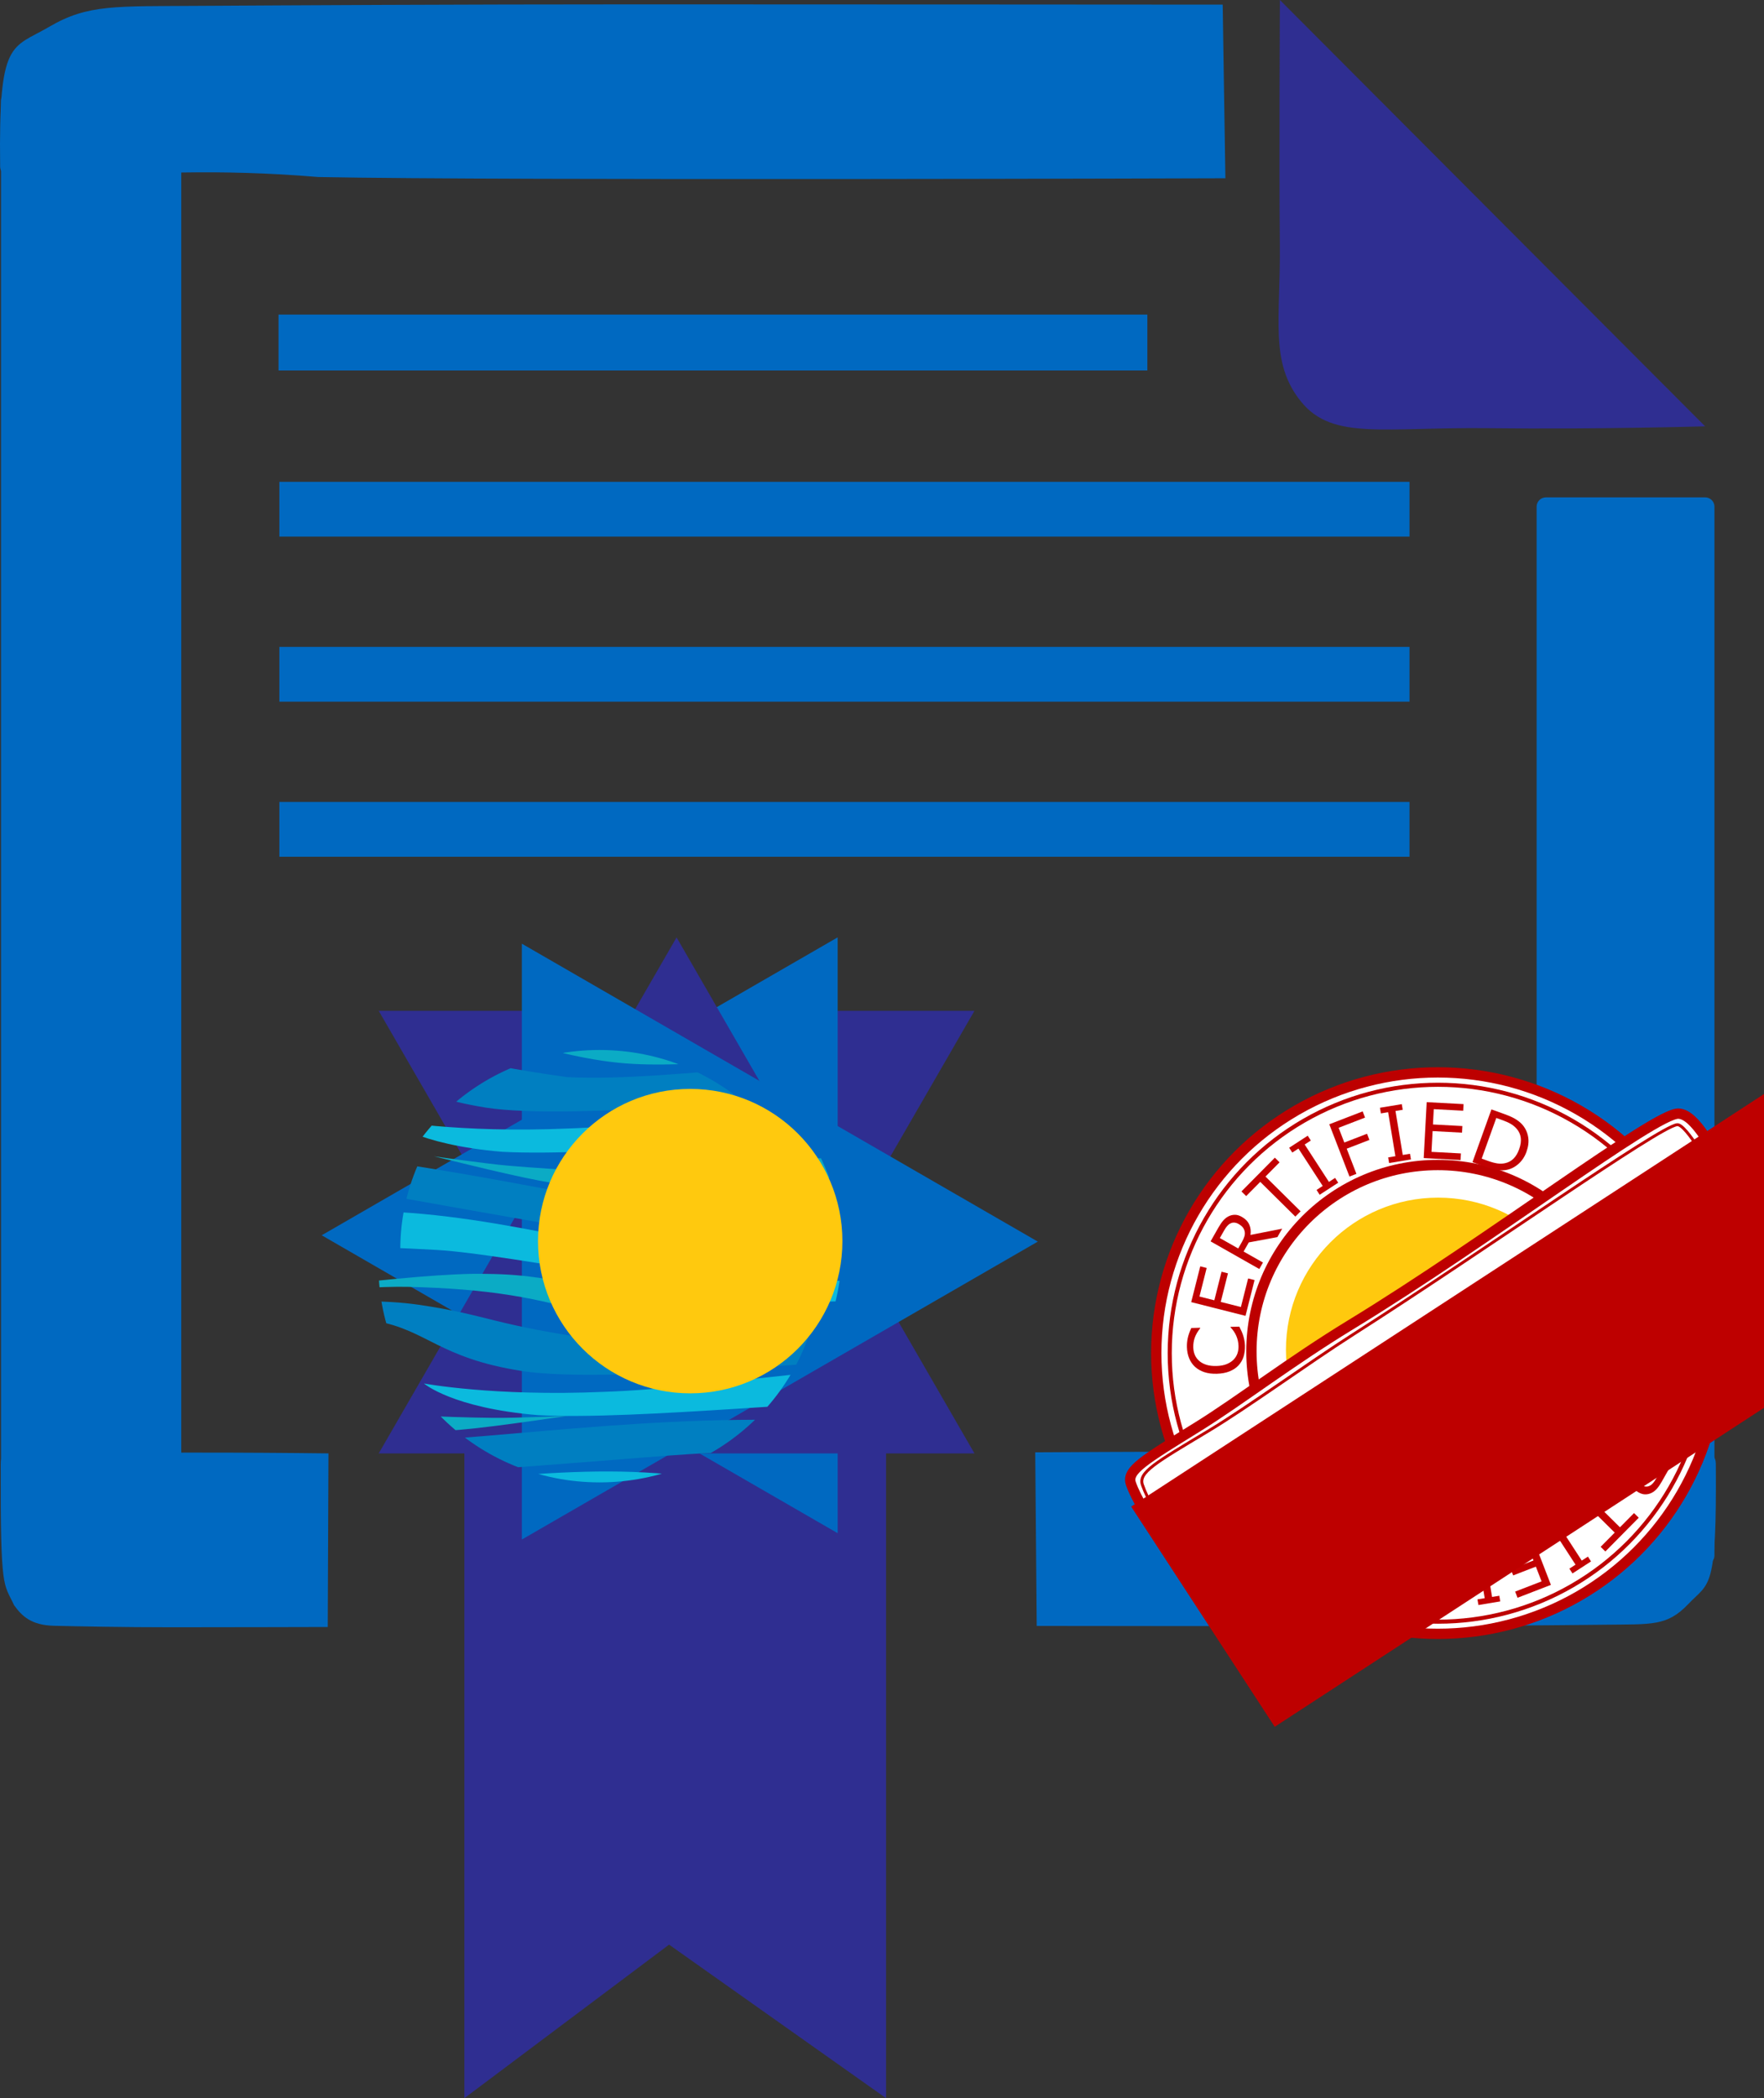 <?xml version="1.0" encoding="UTF-8" standalone="no"?>
<!-- Created with Inkscape (http://www.inkscape.org/) -->

<svg
   xmlns:dc="http://purl.org/dc/elements/1.1/"
   xmlns:cc="http://creativecommons.org/ns#"
   xmlns:rdf="http://www.w3.org/1999/02/22-rdf-syntax-ns#"
   xmlns:svg="http://www.w3.org/2000/svg"
   xmlns="http://www.w3.org/2000/svg"
   xmlns:sodipodi="http://sodipodi.sourceforge.net/DTD/sodipodi-0.dtd"
   xmlns:inkscape="http://www.inkscape.org/namespaces/inkscape"
   width="108.587mm"
   height="129.142mm"
   viewBox="0 0 108.587 129.142"
   version="1.1"
   id="svg8365"
   inkscape:version="0.92.3 (2405546, 2018-03-11)"
   sodipodi:docname="Certificate_V2.svg">
  <rect x="0" y="0" width="108.587" height="129.142" fill="#333333" stroke="none"/>
  <defs
     id="defs8359">
    <clipPath
       clipPathUnits="userSpaceOnUse"
       id="clipPath10535-1-5">
      <ellipse
         style="opacity:1;fill:none;fill-opacity:1;fill-rule:nonzero;stroke:#bd0000;stroke-width:0.055;stroke-linecap:butt;stroke-linejoin:round;stroke-miterlimit:4;stroke-dasharray:none;stroke-dashoffset:0;stroke-opacity:1;paint-order:fill markers stroke"
         id="circle10537-1-5"
         cx="-959.007"
         cy="-284.78"
         rx="1.383"
         ry="4"
         transform="matrix(-0.989,-0.15,-0.374,-0.928,0,0)" />
    </clipPath>
    <clipPath
       clipPathUnits="userSpaceOnUse"
       id="clipPath10531-3-9">
      <ellipse
         style="opacity:1;fill:none;fill-opacity:1;fill-rule:nonzero;stroke:#bd0000;stroke-width:0.059;stroke-linecap:butt;stroke-linejoin:round;stroke-miterlimit:4;stroke-dasharray:none;stroke-dashoffset:0;stroke-opacity:1;paint-order:fill markers stroke"
         id="circle10533-6-9"
         cx="1126.407"
         cy="-10.177"
         rx="1.615"
         ry="3.912"
         transform="matrix(0.934,0.356,-0.345,-0.938,0,0)" />
    </clipPath>
    <clipPath
       clipPathUnits="userSpaceOnUse"
       id="clipPath10527-6-3">
      <ellipse
         style="opacity:1;fill:none;fill-opacity:1;fill-rule:nonzero;stroke:#bd0000;stroke-width:0.055;stroke-linecap:butt;stroke-linejoin:round;stroke-miterlimit:4;stroke-dasharray:none;stroke-dashoffset:0;stroke-opacity:1;paint-order:fill markers stroke"
         id="circle10529-0-2"
         cx="-959.231"
         cy="-289.652"
         rx="1.383"
         ry="4"
         transform="matrix(-0.989,-0.15,-0.374,-0.928,0,0)" />
    </clipPath>
    <clipPath
       clipPathUnits="userSpaceOnUse"
       id="clipPath10523-7-9">
      <ellipse
         style="opacity:1;fill:none;fill-opacity:1;fill-rule:nonzero;stroke:#bd0000;stroke-width:0.055;stroke-linecap:butt;stroke-linejoin:round;stroke-miterlimit:4;stroke-dasharray:none;stroke-dashoffset:0;stroke-opacity:1;paint-order:fill markers stroke"
         id="circle10525-9-3"
         cx="-957.193"
         cy="-291.604"
         rx="1.383"
         ry="4"
         transform="matrix(-0.989,-0.15,-0.374,-0.928,0,0)" />
    </clipPath>
  </defs>
  <sodipodi:namedview
     id="base"
     pagecolor="#ffffff"
     bordercolor="#666666"
     borderopacity="1.0"
     inkscape:pageopacity="0.0"
     inkscape:pageshadow="2"
     inkscape:zoom="1.4"
     inkscape:cx="187.47877"
     inkscape:cy="245.30534"
     inkscape:document-units="mm"
     inkscape:current-layer="layer1"
     showgrid="false"
     inkscape:window-width="1920"
     inkscape:window-height="1001"
     inkscape:window-x="-9"
     inkscape:window-y="-9"
     inkscape:window-maximized="1" />
  <g
     inkscape:label="Layer 1"
     inkscape:groupmode="layer"
     id="layer1"
     transform="translate(-52.795,-80.482)">
    <path
       style="opacity:1;fill:#2f2e91;fill-opacity:1;fill-rule:nonzero;stroke:none;stroke-width:0.821;stroke-linecap:square;stroke-linejoin:round;stroke-miterlimit:4;stroke-dasharray:none;stroke-dashoffset:0;stroke-opacity:1;paint-order:fill markers stroke"
       mask="none"
       clip-path="none"
       d="m 81.381,158.145 h 25.958 v 51.48 l -13.357,-9.451 -12.601,9.451 z"
       id="rect12285-7-8"
       inkscape:connector-curvature="0"
       sodipodi:nodetypes="cccccc"
       inkscape:export-filename="C:\Users\Taylor\Desktop\Certificate_V2_Certified2.png"
       inkscape:export-xdpi="400"
       inkscape:export-ydpi="400" />
    <rect
       style="opacity:1;fill:#0069c1;fill-opacity:1;fill-rule:nonzero;stroke:#0069c1;stroke-width:1.31;stroke-linecap:round;stroke-linejoin:round;stroke-miterlimit:4;stroke-dasharray:none;stroke-dashoffset:0;stroke-opacity:1;paint-order:normal"
       id="rect12130-3-0-1"
       width="9.786"
       height="84.144"
       x="53.513"
       y="86.682"
       inkscape:export-filename="C:\Users\Taylor\Desktop\Certificate_V2_Certified2.png"
       inkscape:export-xdpi="400"
       inkscape:export-ydpi="400" />
    <rect
       style="opacity:1;fill:#0069c1;fill-opacity:1;fill-rule:nonzero;stroke:#0069c1;stroke-width:1.148;stroke-linecap:round;stroke-linejoin:round;stroke-miterlimit:4;stroke-dasharray:none;stroke-dashoffset:0;stroke-opacity:1;paint-order:normal"
       id="rect12130-59-7"
       width="9.799"
       height="64.546"
       x="147.959"
       y="111.67"
       inkscape:export-filename="C:\Users\Taylor\Desktop\Certificate_V2_Certified2.png"
       inkscape:export-xdpi="400"
       inkscape:export-ydpi="400" />
    <path
       style="fill:#0069c1;fill-opacity:1;stroke:none;stroke-width:0.309px;stroke-linecap:butt;stroke-linejoin:miter;stroke-opacity:1"
       d="m 156.725,179.208 c 1.315,-1.386 1.748,-0.747 1.692,-8.609 -0.013,-1.902 -3.961,0.404 -10.877,-0.652 -6.456,-0.227 -31.019,-0.075 -31.019,-0.075 l 0.092,10.686 c 0,0 13.614,0.017 19.931,0.017 6.316,0 12.143,-0.061 15.055,-0.092 2.856,-0.039 3.81,0.11 5.126,-1.275 z"
       id="path12170-4-5"
       inkscape:connector-curvature="0"
       sodipodi:nodetypes="zscccscz"
       inkscape:export-filename="C:\Users\Taylor\Desktop\Certificate_V2_Certified2.png"
       inkscape:export-xdpi="400"
       inkscape:export-ydpi="400" />
    <path
       style="fill:#0069c1;fill-opacity:1;stroke:none;stroke-width:0.214px;stroke-linecap:butt;stroke-linejoin:miter;stroke-opacity:1"
       d="m 53.657,179.274 c -0.633,-1.386 -0.842,-0.747 -0.815,-8.609 0.007,-1.902 1.907,0.404 5.237,-0.652 3.109,-0.227 14.936,-0.075 14.936,-0.075 l -0.045,10.686 c 0,0 -6.555,0.017 -9.597,0.017 -3.041,0 -5.86,-0.058 -7.249,-0.092 -1.389,-0.034 -1.973,-0.579 -2.468,-1.275 -0.495,-0.696 -5.5e-5,0 -5.5e-5,0 z"
       id="path12170-3-1-0"
       inkscape:connector-curvature="0"
       sodipodi:nodetypes="cscccsszc"
       inkscape:export-filename="C:\Users\Taylor\Desktop\Certificate_V2_Certified2.png"
       inkscape:export-xdpi="400"
       inkscape:export-ydpi="400" />
    <path
       style="fill:#0069c1;fill-opacity:1;stroke:none;stroke-width:0.415px;stroke-linecap:butt;stroke-linejoin:miter;stroke-opacity:1"
       d="m 55.85,82.117 c -2.368,1.386 -3.147,0.747 -3.046,8.609 0.024,1.902 7.131,-0.404 19.581,0.652 11.622,0.227 55.842,0.075 55.842,0.075 L 128.061,80.767 c 0,0 -24.509,-0.017 -35.88,-0.017 -11.371,0 -21.86,0.061 -27.104,0.092 -5.142,0.039 -6.859,-0.11 -9.227,1.275 z"
       id="path12170-7-77-2"
       inkscape:connector-curvature="0"
       sodipodi:nodetypes="zscccscz"
       inkscape:export-filename="C:\Users\Taylor\Desktop\Certificate_V2_Certified2.png"
       inkscape:export-xdpi="400"
       inkscape:export-ydpi="400" />
    <path
       style="opacity:1;fill:#2f2e91;fill-opacity:1;fill-rule:nonzero;stroke:none;stroke-width:0.59;stroke-linecap:square;stroke-linejoin:round;stroke-miterlimit:4;stroke-dasharray:none;stroke-dashoffset:0;stroke-opacity:1;paint-order:fill markers stroke"
       inkscape:transform-center-y="5.2933741"
       d="M 94.443,174.457 76.107,142.697 h 36.674 z"
       id="path12224-82-1"
       inkscape:connector-curvature="0"
       inkscape:transform-center-x="-4.4911336e-006"
       inkscape:export-filename="C:\Users\Taylor\Desktop\Certificate_V2_Certified2.png"
       inkscape:export-xdpi="400"
       inkscape:export-ydpi="400" />
    <path
       style="opacity:1;fill:#0069c1;fill-opacity:1;fill-rule:nonzero;stroke:none;stroke-width:0.59;stroke-linecap:square;stroke-linejoin:round;stroke-miterlimit:4;stroke-dasharray:none;stroke-dashoffset:0;stroke-opacity:1;paint-order:fill markers stroke"
       inkscape:transform-center-x="5.2933846"
       d="M 72.598,156.513 104.359,138.176 V 174.85 Z"
       id="path12224-9-0-7"
       inkscape:connector-curvature="0"
       inkscape:export-filename="C:\Users\Taylor\Desktop\Certificate_V2_Certified2.png"
       inkscape:export-xdpi="400"
       inkscape:export-ydpi="400"
       inkscape:transform-center-y="1.1775079e-005" />
    <path
       style="opacity:1;fill:#2f2e91;fill-opacity:1;fill-rule:nonzero;stroke:none;stroke-width:0.59;stroke-linecap:square;stroke-linejoin:round;stroke-miterlimit:4;stroke-dasharray:none;stroke-dashoffset:0;stroke-opacity:1;paint-order:fill markers stroke"
       inkscape:transform-center-x="-8.3634281e-006"
       inkscape:transform-center-y="-5.2933771"
       d="m 94.443,138.179 18.337,31.76 H 76.107 Z"
       id="path12224-9-6-1-3"
       inkscape:connector-curvature="0"
       inkscape:export-filename="C:\Users\Taylor\Desktop\Certificate_V2_Certified2.png"
       inkscape:export-xdpi="400"
       inkscape:export-ydpi="400" />
    <path
       style="opacity:1;fill:#0069c1;fill-opacity:1;fill-rule:nonzero;stroke:none;stroke-width:0.59;stroke-linecap:square;stroke-linejoin:round;stroke-miterlimit:4;stroke-dasharray:none;stroke-dashoffset:0;stroke-opacity:1;paint-order:fill markers stroke"
       inkscape:transform-center-x="-5.2934016"
       inkscape:transform-center-y="1.3884988e-005"
       d="m 116.679,156.903 -31.76,18.337 v -36.674 z"
       id="path12224-9-6-7-8-0"
       inkscape:connector-curvature="0"
       inkscape:export-filename="C:\Users\Taylor\Desktop\Certificate_V2_Certified2.png"
       inkscape:export-xdpi="400"
       inkscape:export-ydpi="400" />
    <rect
       style="opacity:1;fill:#0069c1;fill-opacity:1;fill-rule:nonzero;stroke:none;stroke-width:0.805;stroke-linecap:square;stroke-linejoin:round;stroke-miterlimit:4;stroke-dasharray:none;stroke-dashoffset:0;stroke-opacity:1;paint-order:fill markers stroke"
       id="rect12305-4-6"
       width="53.484"
       height="3.442"
       x="69.94"
       y="99.844"
       inkscape:export-filename="C:\Users\Taylor\Desktop\Certificate_V2_Certified2.png"
       inkscape:export-xdpi="400"
       inkscape:export-ydpi="400" />
    <rect
       style="opacity:1;fill:#0069c1;fill-opacity:1;fill-rule:nonzero;stroke:none;stroke-width:0.909;stroke-linecap:square;stroke-linejoin:round;stroke-miterlimit:4;stroke-dasharray:none;stroke-dashoffset:0;stroke-opacity:1;paint-order:fill markers stroke"
       id="rect12305-5-0-3"
       width="69.57"
       height="3.371"
       x="69.992"
       y="110.139"
       inkscape:export-filename="C:\Users\Taylor\Desktop\Certificate_V2_Certified2.png"
       inkscape:export-xdpi="400"
       inkscape:export-ydpi="400" />
    <rect
       style="opacity:1;fill:#0069c1;fill-opacity:1;fill-rule:nonzero;stroke:none;stroke-width:0.909;stroke-linecap:square;stroke-linejoin:round;stroke-miterlimit:4;stroke-dasharray:none;stroke-dashoffset:0;stroke-opacity:1;paint-order:fill markers stroke"
       id="rect12305-5-6-6-7"
       width="69.57"
       height="3.371"
       x="69.992"
       y="120.299"
       inkscape:export-filename="C:\Users\Taylor\Desktop\Certificate_V2_Certified2.png"
       inkscape:export-xdpi="400"
       inkscape:export-ydpi="400" />
    <rect
       style="opacity:1;fill:#0069c1;fill-opacity:1;fill-rule:nonzero;stroke:none;stroke-width:0.909;stroke-linecap:square;stroke-linejoin:round;stroke-miterlimit:4;stroke-dasharray:none;stroke-dashoffset:0;stroke-opacity:1;paint-order:fill markers stroke"
       id="rect12305-5-6-5-0-8"
       width="69.57"
       height="3.371"
       x="69.992"
       y="129.843"
       inkscape:export-filename="C:\Users\Taylor\Desktop\Certificate_V2_Certified2.png"
       inkscape:export-xdpi="400"
       inkscape:export-ydpi="400" />
    <path
       style="opacity:1;fill:#2f2e91;fill-opacity:1;fill-rule:nonzero;stroke:none;stroke-width:0.539;stroke-linecap:square;stroke-linejoin:round;stroke-miterlimit:4;stroke-dasharray:none;stroke-dashoffset:0;stroke-opacity:1;paint-order:fill markers stroke"
       mask="none"
       clip-path="none"
       inkscape:transform-center-x="-3.0187197"
       inkscape:transform-center-y="-3.0337929"
       d="m 131.582,80.482 26.176,26.241 c 0,0 -6.692,0.193 -13.279,0.114 -6.503,-0.08 -9.643,0.767 -11.589,-1.628 -1.963,-2.415 -1.259,-5.094 -1.312,-9.722 -0.053,-4.628 0.004,-15.005 0.004,-15.005 z"
       id="path12287-3-3-9"
       inkscape:connector-curvature="0"
       sodipodi:nodetypes="ccsssc"
       inkscape:export-filename="C:\Users\Taylor\Desktop\Certificate_V2_Certified2.png"
       inkscape:export-xdpi="400"
       inkscape:export-ydpi="400" />
    <ellipse
       style="opacity:1;fill:#ffffff;fill-opacity:1;fill-rule:nonzero;stroke:#bd0000;stroke-width:0.635;stroke-linecap:butt;stroke-linejoin:round;stroke-miterlimit:4;stroke-dasharray:none;stroke-dashoffset:0;stroke-opacity:1;paint-order:fill markers stroke"
       id="path8825-6-4-1"
       cx="141.302"
       cy="163.766"
       rx="17.331"
       ry="17.279"
       inkscape:export-filename="C:\Users\Taylor\Desktop\Certificate_V2_Certified2.png"
       inkscape:export-xdpi="400"
       inkscape:export-ydpi="400" />
    <ellipse
       style="opacity:1;fill:none;fill-opacity:1;fill-rule:nonzero;stroke:#bd0000;stroke-width:0.251;stroke-linecap:butt;stroke-linejoin:round;stroke-miterlimit:4;stroke-dasharray:none;stroke-dashoffset:0;stroke-opacity:1;paint-order:fill markers stroke"
       id="path8825-7-8"
       cx="141.314"
       cy="163.773"
       rx="16.514"
       ry="16.523"
       inkscape:export-filename="C:\Users\Taylor\Desktop\Certificate_V2_Certified2.png"
       inkscape:export-xdpi="400"
       inkscape:export-ydpi="400" />
    <ellipse
       style="opacity:1;fill:none;fill-opacity:1;fill-rule:nonzero;stroke:#bd0000;stroke-width:0.635;stroke-linecap:butt;stroke-linejoin:round;stroke-miterlimit:4;stroke-dasharray:none;stroke-dashoffset:0;stroke-opacity:1;paint-order:fill markers stroke"
       id="path8825-6-27"
       cx="141.302"
       cy="163.662"
       rx="11.473"
       ry="11.473"
       inkscape:export-filename="C:\Users\Taylor\Desktop\Certificate_V2_Certified2.png"
       inkscape:export-xdpi="400"
       inkscape:export-ydpi="400" />
    <g
       aria-label="CERTIFIED"
       style="font-style:normal;font-weight:normal;font-size:6.018px;line-height:1.25;font-family:sans-serif;letter-spacing:0px;word-spacing:0px;fill:#c30102;fill-opacity:1;stroke:none;stroke-width:0.15"
       id="text10200-9-5"
       transform="matrix(-0.788,0,0,-0.788,127.41,1154.474)"
       inkscape:export-filename="C:\Users\Taylor\Desktop\Certificate_V2_Certified2.png"
       inkscape:export-xdpi="400"
       inkscape:export-ydpi="400">
      <path
         d="m -33.494,1254.946 q 0.075,0.16 0.141,0.29 0.065,0.128 0.139,0.337 0.061,0.178 0.105,0.388 0.047,0.207 0.054,0.46 0.014,0.476 -0.107,0.87 -0.124,0.392 -0.401,0.688 -0.271,0.29 -0.695,0.461 -0.427,0.171 -0.997,0.187 -0.54,0.016 -0.971,-0.125 -0.43,-0.141 -0.732,-0.42 -0.293,-0.271 -0.454,-0.66 -0.161,-0.392 -0.175,-0.874 -0.01,-0.352 0.065,-0.705 0.075,-0.355 0.277,-0.79 l 0.69,-0.02 0.001,0.044 q -0.292,0.37 -0.42,0.729 -0.128,0.359 -0.116,0.765 0.009,0.332 0.126,0.596 0.113,0.261 0.345,0.463 0.226,0.196 0.567,0.301 0.338,0.102 0.779,0.089 0.461,-0.013 0.79,-0.146 0.328,-0.136 0.531,-0.339 0.211,-0.212 0.309,-0.488 0.095,-0.279 0.086,-0.585 -0.012,-0.42 -0.167,-0.783 -0.154,-0.363 -0.452,-0.675 l -0.001,-0.041 z"
         style="stroke-width:0.15"
         id="path10206-4-0"
         inkscape:connector-curvature="0" />
      <path
         d="m -32.303,1251.309 -0.707,2.795 -4.242,-1.073 0.707,-2.795 0.501,0.127 -0.564,2.231 1.162,0.294 0.564,-2.231 0.501,0.127 -0.564,2.231 1.575,0.399 0.564,-2.231 z"
         style="stroke-width:0.15"
         id="path10208-4-5"
         inkscape:connector-curvature="0" />
      <path
         d="m -30.146,1247.296 -0.373,0.657 -2.235,0.414 -0.405,0.713 1.513,0.859 -0.287,0.506 -3.805,-2.16 0.605,-1.066 q 0.196,-0.345 0.372,-0.549 0.174,-0.205 0.393,-0.324 0.248,-0.133 0.512,-0.135 0.263,-0.01 0.568,0.167 0.411,0.234 0.573,0.599 0.159,0.364 0.093,0.806 z m -3.406,-0.369 q -0.164,-0.093 -0.322,-0.105 -0.16,-0.016 -0.322,0.067 -0.136,0.068 -0.25,0.203 -0.116,0.133 -0.232,0.338 l -0.338,0.596 1.436,0.815 0.29,-0.511 q 0.136,-0.24 0.197,-0.442 0.058,-0.204 0.014,-0.394 -0.042,-0.176 -0.15,-0.308 -0.109,-0.136 -0.323,-0.258 z"
         style="stroke-width:0.15"
         id="path10210-7-2"
         inkscape:connector-curvature="0" />
      <path
         d="m -30.35,1242.113 -1.1,1.111 2.743,2.714 -0.409,0.414 -2.743,-2.714 -1.1,1.111 -0.368,-0.364 2.608,-2.636 z"
         style="stroke-width:0.15"
         id="path10212-5-8"
         inkscape:connector-curvature="0" />
      <path
         d="m -25.768,1243.704 -1.449,0.941 -0.243,-0.375 0.481,-0.312 -1.896,-2.921 -0.481,0.312 -0.243,-0.375 1.449,-0.941 0.243,0.375 -0.481,0.312 1.896,2.921 0.481,-0.312 z"
         style="stroke-width:0.15"
         id="path10214-8-5"
         inkscape:connector-curvature="0" />
      <path
         d="m -23.672,1238.617 -2.064,0.797 0.445,1.151 1.774,-0.685 0.186,0.482 -1.774,0.685 0.759,1.965 -0.543,0.21 -1.576,-4.082 2.607,-1.007 z"
         style="stroke-width:0.15"
         id="path10216-6-3"
         inkscape:connector-curvature="0" />
      <path
         d="m -20.088,1241.886 -1.705,0.282 -0.073,-0.441 0.565,-0.094 -0.568,-3.436 -0.565,0.093 -0.073,-0.441 1.705,-0.282 0.073,0.441 -0.565,0.093 0.568,3.436 0.565,-0.093 z"
         style="stroke-width:0.15"
         id="path10218-6-0"
         inkscape:connector-curvature="0" />
      <path
         d="m -16.211,1241.934 -2.879,-0.154 0.234,-4.369 2.879,0.154 -0.028,0.516 -2.298,-0.123 -0.064,1.197 2.298,0.123 -0.028,0.516 -2.298,-0.123 -0.087,1.623 2.298,0.123 z"
         style="stroke-width:0.15"
         id="path10220-4-6"
         inkscape:connector-curvature="0" />
      <path
         d="m -11.062,1241.293 q -0.202,0.561 -0.612,0.929 -0.407,0.369 -0.904,0.474 -0.345,0.073 -0.721,0.025 -0.373,-0.047 -0.94,-0.251 l -1.04,-0.374 1.48,-4.117 1.029,0.37 q 0.603,0.217 0.925,0.432 0.326,0.214 0.517,0.455 0.326,0.414 0.404,0.935 0.078,0.521 -0.138,1.121 z m -0.569,-0.214 q 0.174,-0.484 0.125,-0.876 -0.049,-0.393 -0.315,-0.704 -0.194,-0.226 -0.449,-0.377 -0.254,-0.154 -0.635,-0.291 l -0.514,-0.185 -1.142,3.177 0.514,0.185 q 0.395,0.142 0.709,0.189 0.317,0.048 0.62,-0.021 0.378,-0.086 0.645,-0.352 0.27,-0.265 0.443,-0.746 z"
         style="stroke-width:0.15"
         id="path10222-6-1"
         inkscape:connector-curvature="0" />
    </g>
    <g
       aria-label="CERTIFIED"
       style="font-style:normal;font-weight:normal;font-size:6.018px;line-height:1.25;font-family:sans-serif;letter-spacing:0px;word-spacing:0px;fill:#c30102;fill-opacity:1;stroke:none;stroke-width:0.15"
       id="text10200-3"
       transform="matrix(0.788,0,0,0.788,155.477,-826.761)"
       inkscape:export-filename="C:\Users\Taylor\Desktop\Certificate_V2_Certified2.png"
       inkscape:export-xdpi="400"
       inkscape:export-ydpi="400">
      <path
         d="m -33.494,1254.946 q 0.075,0.16 0.141,0.29 0.065,0.128 0.139,0.337 0.061,0.178 0.105,0.388 0.047,0.207 0.054,0.46 0.014,0.476 -0.107,0.87 -0.124,0.392 -0.401,0.688 -0.271,0.29 -0.695,0.461 -0.427,0.171 -0.997,0.187 -0.54,0.016 -0.971,-0.125 -0.43,-0.141 -0.732,-0.42 -0.293,-0.271 -0.454,-0.66 -0.161,-0.392 -0.175,-0.874 -0.01,-0.352 0.065,-0.705 0.075,-0.355 0.277,-0.79 l 0.69,-0.02 0.001,0.044 q -0.292,0.37 -0.42,0.729 -0.128,0.359 -0.116,0.765 0.009,0.332 0.126,0.596 0.113,0.261 0.345,0.463 0.226,0.196 0.567,0.301 0.338,0.102 0.779,0.089 0.461,-0.013 0.79,-0.146 0.328,-0.136 0.531,-0.339 0.211,-0.212 0.309,-0.488 0.095,-0.279 0.086,-0.585 -0.012,-0.42 -0.167,-0.783 -0.154,-0.363 -0.452,-0.675 l -0.001,-0.041 z"
         style="stroke-width:0.15"
         id="path10206-6"
         inkscape:connector-curvature="0" />
      <path
         d="m -32.303,1251.309 -0.707,2.795 -4.242,-1.073 0.707,-2.795 0.501,0.127 -0.564,2.231 1.162,0.294 0.564,-2.231 0.501,0.127 -0.564,2.231 1.575,0.399 0.564,-2.231 z"
         style="stroke-width:0.15"
         id="path10208-45"
         inkscape:connector-curvature="0" />
      <path
         d="m -30.146,1247.296 -0.373,0.657 -2.235,0.414 -0.405,0.713 1.513,0.859 -0.287,0.506 -3.805,-2.16 0.605,-1.066 q 0.196,-0.345 0.372,-0.549 0.174,-0.205 0.393,-0.324 0.248,-0.133 0.512,-0.135 0.263,-0.01 0.568,0.167 0.411,0.234 0.573,0.599 0.159,0.364 0.093,0.806 z m -3.406,-0.369 q -0.164,-0.093 -0.322,-0.105 -0.16,-0.016 -0.322,0.067 -0.136,0.068 -0.25,0.203 -0.116,0.133 -0.232,0.338 l -0.338,0.596 1.436,0.815 0.29,-0.511 q 0.136,-0.24 0.197,-0.442 0.058,-0.204 0.014,-0.394 -0.042,-0.176 -0.15,-0.308 -0.109,-0.136 -0.323,-0.258 z"
         style="stroke-width:0.15"
         id="path10210-1"
         inkscape:connector-curvature="0" />
      <path
         d="m -30.35,1242.113 -1.1,1.111 2.743,2.714 -0.409,0.414 -2.743,-2.714 -1.1,1.111 -0.368,-0.364 2.608,-2.636 z"
         style="stroke-width:0.15"
         id="path10212-1"
         inkscape:connector-curvature="0" />
      <path
         d="m -25.768,1243.704 -1.449,0.941 -0.243,-0.375 0.481,-0.312 -1.896,-2.921 -0.481,0.312 -0.243,-0.375 1.449,-0.941 0.243,0.375 -0.481,0.312 1.896,2.921 0.481,-0.312 z"
         style="stroke-width:0.15"
         id="path10214-2"
         inkscape:connector-curvature="0" />
      <path
         d="m -23.672,1238.617 -2.064,0.797 0.445,1.151 1.774,-0.685 0.186,0.482 -1.774,0.685 0.759,1.965 -0.543,0.21 -1.576,-4.082 2.607,-1.007 z"
         style="stroke-width:0.15"
         id="path10216-2"
         inkscape:connector-curvature="0" />
      <path
         d="m -20.088,1241.886 -1.705,0.282 -0.073,-0.441 0.565,-0.094 -0.568,-3.436 -0.565,0.093 -0.073,-0.441 1.705,-0.282 0.073,0.441 -0.565,0.093 0.568,3.436 0.565,-0.093 z"
         style="stroke-width:0.15"
         id="path10218-1"
         inkscape:connector-curvature="0" />
      <path
         d="m -16.211,1241.934 -2.879,-0.154 0.234,-4.369 2.879,0.154 -0.028,0.516 -2.298,-0.123 -0.064,1.197 2.298,0.123 -0.028,0.516 -2.298,-0.123 -0.087,1.623 2.298,0.123 z"
         style="stroke-width:0.15"
         id="path10220-7"
         inkscape:connector-curvature="0" />
      <path
         d="m -11.062,1241.293 q -0.202,0.561 -0.612,0.929 -0.407,0.369 -0.904,0.474 -0.345,0.073 -0.721,0.025 -0.373,-0.047 -0.94,-0.251 l -1.04,-0.374 1.48,-4.117 1.029,0.37 q 0.603,0.217 0.925,0.432 0.326,0.214 0.517,0.455 0.326,0.414 0.404,0.935 0.078,0.521 -0.138,1.121 z m -0.569,-0.214 q 0.174,-0.484 0.125,-0.876 -0.049,-0.393 -0.315,-0.704 -0.194,-0.226 -0.449,-0.377 -0.254,-0.154 -0.635,-0.291 l -0.514,-0.185 -1.142,3.177 0.514,0.185 q 0.395,0.142 0.709,0.189 0.317,0.048 0.62,-0.021 0.378,-0.086 0.645,-0.352 0.27,-0.265 0.443,-0.746 z"
         style="stroke-width:0.15"
         id="path10222-8"
         inkscape:connector-curvature="0" />
    </g>
    <g
       id="g10558-3-7"
       transform="matrix(1.003,0,0,0.982,114.813,-1128.006)"
       style="opacity:1"
       inkscape:export-filename="C:\Users\Taylor\Desktop\Certificate_V2_Certified2.png"
       inkscape:export-xdpi="400"
       inkscape:export-ydpi="400">
      <g
         clip-path="url(#clipPath10535-1-5)"
         style="stroke:none"
         transform="matrix(-10.559,0.592,4.254,-3.891,9378.175,2273.49)"
         id="g6359-4-4-0-1-6-7">
        <path
           style="fill:#0bbade;fill-opacity:1;stroke:none;stroke-width:0.09;stroke-linecap:butt;stroke-linejoin:round;stroke-miterlimit:4;stroke-dasharray:none;stroke-opacity:1"
           d="m 1057.285,410.834 c 0,0 -0.346,-0.449 -0.926,-0.651 -0.646,-0.183 -1.785,0.012 -2.252,-0.105 -0.467,-0.116 -0.929,-0.298 -1.735,-0.448 -0.606,-0.113 -1.161,0.286 -1.161,0.286 0,0 0.574,-0.088 0.855,-0.045 0.663,0.103 1.05,0.438 1.875,0.709 0.825,0.271 1.48,-0.102 2.175,-0.059 0.647,0.022 1.169,0.313 1.169,0.313 z"
           id="path4427-59-2-4-9-1-2-4-03-9"
           inkscape:connector-curvature="0"
           sodipodi:nodetypes="cccscazcc" />
        <path
           style="fill:#0babc5;fill-opacity:1;stroke:none;stroke-width:0.09;stroke-linecap:butt;stroke-linejoin:round;stroke-miterlimit:4;stroke-dasharray:none;stroke-opacity:1"
           d="m 1059.078,412.464 c 0,0 -0.98,0.293 -1.426,0.191 -0.5,-0.087 -0.852,-0.497 -1.308,-0.679 -0.328,-0.131 -0.669,-0.231 -1.016,-0.294 -0.147,-0.026 -0.446,-0.034 -0.446,-0.034 0.426,-0.126 0.572,-0.163 0.862,-0.139 0.319,0.026 0.474,0.03 0.91,0.303 0.523,0.393 0.888,0.587 1.396,0.695 0.335,0.071 1.027,-0.043 1.027,-0.043 z"
           id="path4423-19-9-6-0-9-6-2-8-7"
           inkscape:connector-curvature="0"
           sodipodi:nodetypes="ccaacacac" />
        <path
           style="fill:#007fc1;fill-opacity:1;stroke:none;stroke-width:0.09;stroke-linecap:butt;stroke-linejoin:round;stroke-miterlimit:4;stroke-dasharray:none;stroke-opacity:1"
           d="m 1058.899,412.267 c 0,0 -0.53,0.166 -1.039,-0.078 -0.509,-0.244 -0.591,-0.416 -1.385,-0.785 -0.714,-0.196 -1.515,0.209 -2.74,-0.075 -0.574,-0.185 -0.69,-0.399 -1.536,-1.01 l -0.514,-0.308 c 0,0 0.158,-0.081 0.786,0.167 0.716,0.282 1.184,0.705 1.764,0.686 0.58,-0.019 1.924,-0.211 2.53,0.092 0.606,0.303 0.862,0.784 1.25,0.996 0.388,0.212 0.885,0.314 0.885,0.314 z"
           id="path4425-9-8-3-5-3-7-0-6-7"
           inkscape:connector-curvature="0"
           sodipodi:nodetypes="ccccccccczc" />
      </g>
      <g
         clip-path="url(#clipPath10531-3-9)"
         style="stroke:none"
         transform="matrix(10.448,1.637,-3.846,-4.294,-9473.403,1343.89)"
         id="g6359-4-4-0-1-2-1-0">
        <path
           style="fill:#0bbade;fill-opacity:1;stroke:none;stroke-width:0.09;stroke-linecap:butt;stroke-linejoin:round;stroke-miterlimit:4;stroke-dasharray:none;stroke-opacity:1"
           d="m 1057.496,410.822 c 0,0 -0.346,-0.449 -0.926,-0.651 -0.646,-0.183 -1.785,0.012 -2.252,-0.105 -0.467,-0.116 -0.929,-0.298 -1.735,-0.448 -0.606,-0.113 -1.161,0.286 -1.161,0.286 0,0 0.574,-0.088 0.855,-0.045 0.663,0.103 1.05,0.438 1.875,0.709 0.825,0.271 1.48,-0.102 2.175,-0.059 0.647,0.022 1.169,0.313 1.169,0.313 z"
           id="path4427-59-2-4-9-1-2-4-0-3-6"
           inkscape:connector-curvature="0"
           sodipodi:nodetypes="cccscazcc" />
        <path
           style="fill:#0babc5;fill-opacity:1;stroke:none;stroke-width:0.09;stroke-linecap:butt;stroke-linejoin:round;stroke-miterlimit:4;stroke-dasharray:none;stroke-opacity:1"
           d="m 1059.078,412.464 c 0,0 -0.98,0.293 -1.426,0.191 -0.5,-0.087 -0.852,-0.497 -1.308,-0.679 -0.328,-0.131 -0.669,-0.231 -1.016,-0.294 -0.147,-0.026 -0.446,-0.034 -0.446,-0.034 0.426,-0.126 0.572,-0.163 0.862,-0.139 0.319,0.026 0.474,0.03 0.91,0.303 0.523,0.393 0.888,0.587 1.396,0.695 0.335,0.071 1.027,-0.043 1.027,-0.043 z"
           id="path4423-19-9-6-0-9-6-2-7-8-6"
           inkscape:connector-curvature="0"
           sodipodi:nodetypes="ccaacacac" />
        <path
           style="fill:#007fc1;fill-opacity:1;stroke:none;stroke-width:0.09;stroke-linecap:butt;stroke-linejoin:round;stroke-miterlimit:4;stroke-dasharray:none;stroke-opacity:1"
           d="m 1058.899,412.267 c 0,0 -0.53,0.166 -1.039,-0.078 -0.509,-0.244 -0.591,-0.416 -1.385,-0.785 -0.714,-0.196 -1.515,0.209 -2.74,-0.075 -0.574,-0.185 -0.69,-0.399 -1.536,-1.01 l -0.514,-0.308 c 0,0 0.158,-0.081 0.786,0.167 0.716,0.282 1.184,0.705 1.764,0.686 0.58,-0.019 1.924,-0.211 2.53,0.092 0.606,0.303 0.862,0.784 1.25,0.996 0.388,0.212 0.885,0.314 0.885,0.314 z"
           id="path4425-9-8-3-5-3-7-0-0-1-4"
           inkscape:connector-curvature="0"
           sodipodi:nodetypes="ccccccccczc" />
      </g>
      <g
         clip-path="url(#clipPath10527-6-3)"
         style="stroke:none"
         transform="matrix(-10.559,0.592,4.254,-3.891,9380.37,2289.996)"
         id="g6359-4-4-0-1-9-2-5">
        <path
           style="fill:#0bbade;fill-opacity:1;stroke:none;stroke-width:0.09;stroke-linecap:butt;stroke-linejoin:round;stroke-miterlimit:4;stroke-dasharray:none;stroke-opacity:1"
           d="m 1057.285,410.834 c 0,0 -0.346,-0.449 -0.926,-0.651 -0.646,-0.183 -1.785,0.012 -2.252,-0.105 -0.467,-0.116 -0.929,-0.298 -1.735,-0.448 -0.606,-0.113 -1.161,0.286 -1.161,0.286 0,0 0.574,-0.088 0.855,-0.045 0.663,0.103 1.05,0.438 1.875,0.709 0.825,0.271 1.48,-0.102 2.175,-0.059 0.647,0.022 1.169,0.313 1.169,0.313 z"
           id="path4427-59-2-4-9-1-2-4-6-7-3"
           inkscape:connector-curvature="0"
           sodipodi:nodetypes="cccscazcc" />
        <path
           style="fill:#0babc5;fill-opacity:1;stroke:none;stroke-width:0.09;stroke-linecap:butt;stroke-linejoin:round;stroke-miterlimit:4;stroke-dasharray:none;stroke-opacity:1"
           d="m 1059.078,412.464 c 0,0 -0.98,0.293 -1.426,0.191 -0.5,-0.087 -0.852,-0.497 -1.308,-0.679 -0.328,-0.131 -0.669,-0.231 -1.016,-0.294 -0.147,-0.026 -0.446,-0.034 -0.446,-0.034 0.426,-0.126 0.572,-0.163 0.862,-0.139 0.319,0.026 0.474,0.03 0.91,0.303 0.523,0.393 0.888,0.587 1.396,0.695 0.335,0.071 1.027,-0.043 1.027,-0.043 z"
           id="path4423-19-9-6-0-9-6-2-1-6-8"
           inkscape:connector-curvature="0"
           sodipodi:nodetypes="ccaacacac" />
        <path
           style="fill:#007fc1;fill-opacity:1;stroke:none;stroke-width:0.09;stroke-linecap:butt;stroke-linejoin:round;stroke-miterlimit:4;stroke-dasharray:none;stroke-opacity:1"
           d="m 1058.899,412.267 c 0,0 -0.53,0.166 -1.039,-0.078 -0.509,-0.244 -0.591,-0.416 -1.385,-0.785 -0.714,-0.196 -1.515,0.209 -2.74,-0.075 -0.574,-0.185 -0.69,-0.399 -1.536,-1.01 l -0.514,-0.308 c 0,0 0.158,-0.081 0.786,0.167 0.716,0.282 1.184,0.705 1.764,0.686 0.58,-0.019 1.924,-0.211 2.53,0.092 0.606,0.303 0.862,0.784 1.25,0.996 0.388,0.212 0.885,0.314 0.885,0.314 z"
           id="path4425-9-8-3-5-3-7-0-3-8-3"
           inkscape:connector-curvature="0"
           sodipodi:nodetypes="ccccccccczc" />
      </g>
      <g
         clip-path="url(#clipPath10523-7-9)"
         style="stroke:none"
         transform="matrix(-10.559,0.592,4.254,-3.891,9360.394,2296.61)"
         id="g6359-4-4-0-1-9-4-9-4">
        <path
           style="fill:#0bbade;fill-opacity:1;stroke:none;stroke-width:0.09;stroke-linecap:butt;stroke-linejoin:round;stroke-miterlimit:4;stroke-dasharray:none;stroke-opacity:1"
           d="m 1057.285,410.834 c 0,0 -0.346,-0.449 -0.926,-0.651 -0.646,-0.183 -1.785,0.012 -2.252,-0.105 -0.467,-0.116 -0.929,-0.298 -1.735,-0.448 -0.606,-0.113 -1.161,0.286 -1.161,0.286 0,0 0.574,-0.088 0.855,-0.045 0.663,0.103 1.05,0.438 1.875,0.709 0.825,0.271 1.48,-0.102 2.175,-0.059 0.647,0.022 1.169,0.313 1.169,0.313 z"
           id="path4427-59-2-4-9-1-2-4-6-8-3-9"
           inkscape:connector-curvature="0"
           sodipodi:nodetypes="cccscazcc" />
        <path
           style="fill:#0babc5;fill-opacity:1;stroke:none;stroke-width:0.09;stroke-linecap:butt;stroke-linejoin:round;stroke-miterlimit:4;stroke-dasharray:none;stroke-opacity:1"
           d="m 1059.078,412.464 c 0,0 -0.98,0.293 -1.426,0.191 -0.5,-0.087 -0.852,-0.497 -1.308,-0.679 -0.328,-0.131 -0.669,-0.231 -1.016,-0.294 -0.147,-0.026 -0.446,-0.034 -0.446,-0.034 0.426,-0.126 0.572,-0.163 0.862,-0.139 0.319,0.026 0.474,0.03 0.91,0.303 0.523,0.393 0.888,0.587 1.396,0.695 0.335,0.071 1.027,-0.043 1.027,-0.043 z"
           id="path4423-19-9-6-0-9-6-2-1-3-7-9"
           inkscape:connector-curvature="0"
           sodipodi:nodetypes="ccaacacac" />
        <path
           style="fill:#007fc1;fill-opacity:1;stroke:none;stroke-width:0.09;stroke-linecap:butt;stroke-linejoin:round;stroke-miterlimit:4;stroke-dasharray:none;stroke-opacity:1"
           d="m 1058.527,412.279 c 0,0 -0.53,0.166 -1.039,-0.078 -0.509,-0.244 -0.591,-0.416 -1.385,-0.785 -0.714,-0.196 -1.515,0.209 -2.74,-0.075 -0.574,-0.185 -0.69,-0.399 -1.536,-1.01 l -0.514,-0.308 c 0,0 0.158,-0.081 0.786,0.167 0.716,0.282 1.184,0.705 1.764,0.686 0.58,-0.019 1.924,-0.211 2.53,0.092 0.606,0.303 0.862,0.784 1.25,0.996 0.388,0.212 0.885,0.314 0.885,0.314 z"
           id="path4425-9-8-3-5-3-7-0-3-1-7-0"
           inkscape:connector-curvature="0"
           sodipodi:nodetypes="ccccccccczc" />
      </g>
    </g>
    <circle
       style="opacity:1;fill:#ffc90e;fill-opacity:1;fill-rule:nonzero;stroke:none;stroke-width:1.188;stroke-linecap:round;stroke-linejoin:bevel;stroke-miterlimit:4;stroke-dasharray:none;stroke-dashoffset:0;stroke-opacity:1;paint-order:fill markers stroke"
       id="path2425-8-2-7"
       cx="141.323"
       cy="163.565"
       r="9.369"
       inkscape:export-filename="C:\Users\Taylor\Desktop\Certificate_V2_Certified2.png"
       inkscape:export-xdpi="400"
       inkscape:export-ydpi="400" />
    <path
       style="fill:#ffffff;fill-opacity:1;stroke:#be0000;stroke-width:0.635;stroke-linecap:butt;stroke-linejoin:miter;stroke-miterlimit:4;stroke-dasharray:none;stroke-opacity:1"
       d="m 122.41,171.796 c -0.278,-0.817 0.806,-1.442 4.155,-3.521 2.489,-1.546 5.695,-4.013 9.35,-6.24 8.624,-5.257 18.786,-13.066 20.202,-13.01 1.049,0.042 2.108,2.247 2.959,3.621 0.851,1.374 2.682,3.175 1.716,4.314 -0.673,0.795 -6.837,4.687 -12.872,8.632 -6.035,3.946 -11.979,7.915 -12.703,8.386 -1.447,0.943 -2.535,1.837 -4.212,2.853 -1.634,0.99 -2.896,2.282 -3.821,1.92 -0.926,-0.362 -1.578,-1.758 -2.591,-3.197 -0.964,-1.369 -1.874,-2.85 -2.183,-3.758 z"
       id="path8928-2-9"
       inkscape:connector-curvature="0"
       sodipodi:nodetypes="sssszsssssss"
       inkscape:export-filename="C:\Users\Taylor\Desktop\Certificate_V2_Certified2.png"
       inkscape:export-xdpi="400"
       inkscape:export-ydpi="400" />
    <flowRoot
       xml:space="preserve"
       id="flowRoot8920-7"
       style="font-style:normal;font-variant:normal;font-weight:bold;font-stretch:normal;font-size:39.999px;line-height:1.25;font-family:sans-serif;-inkscape-font-specification:'sans-serif, Bold';font-variant-ligatures:normal;font-variant-caps:normal;font-variant-numeric:normal;font-feature-settings:normal;text-align:start;letter-spacing:0px;word-spacing:0px;writing-mode:lr-tb;text-anchor:start;fill:#be0000;fill-opacity:1;stroke:none;stroke-width:1.977;stroke-miterlimit:4;stroke-dasharray:none;stroke-opacity:1"
       transform="matrix(0.135,-0.088,0.088,0.135,-275.786,-406.801)"
       inkscape:export-filename="C:\Users\Taylor\Desktop\Certificate_V2_Certified2.png"
       inkscape:export-xdpi="400"
       inkscape:export-ydpi="400"><flowRegion
         id="flowRegion8922-9"
         style="font-style:normal;font-variant:normal;font-weight:bold;font-stretch:normal;font-size:39.999px;font-family:sans-serif;-inkscape-font-specification:'sans-serif, Bold';font-variant-ligatures:normal;font-variant-caps:normal;font-variant-numeric:normal;font-feature-settings:normal;text-align:start;writing-mode:lr-tb;text-anchor:start;fill:#be0000;fill-opacity:1;stroke:none;stroke-width:1.977;stroke-miterlimit:4;stroke-dasharray:none;stroke-opacity:1"><rect
           id="rect8924-9"
           width="310.42"
           height="100.409"
           x="104.652"
           y="4364.604"
           style="font-style:normal;font-variant:normal;font-weight:bold;font-stretch:normal;font-size:39.999px;font-family:sans-serif;-inkscape-font-specification:'sans-serif, Bold';font-variant-ligatures:normal;font-variant-caps:normal;font-variant-numeric:normal;font-feature-settings:normal;text-align:start;writing-mode:lr-tb;text-anchor:start;fill:#be0000;fill-opacity:1;stroke:none;stroke-width:1.977;stroke-miterlimit:4;stroke-dasharray:none;stroke-opacity:1" /></flowRegion><flowPara
         id="flowPara8926-6">CERTIFIED</flowPara></flowRoot>    <path
       style="fill:none;fill-opacity:1;stroke:#be0000;stroke-width:0.18;stroke-linecap:butt;stroke-linejoin:miter;stroke-miterlimit:4;stroke-dasharray:none;stroke-opacity:1"
       d="m 123.122,171.884 c -0.272,-0.772 0.787,-1.361 4.056,-3.325 2.43,-1.46 6.083,-4.131 8.914,-5.94 8.236,-5.261 18.781,-12.749 19.937,-12.912 0.554,-0.078 2.178,2.867 2.498,3.367 0.321,0.5 2.091,2.842 1.91,3.187 -0.282,0.538 -6.961,5.206 -12.853,8.931 -5.892,3.725 -11.617,7.655 -12.323,8.1 -1.413,0.89 -2.527,1.839 -4.164,2.798 -1.595,0.935 -2.827,2.285 -3.731,1.943 -0.904,-0.342 -1.436,-1.659 -2.426,-3.018 -0.941,-1.292 -1.516,-2.274 -1.818,-3.131 z"
       id="path8928-2-0-8"
       inkscape:connector-curvature="0"
       sodipodi:nodetypes="sssszsssssss"
       inkscape:export-filename="C:\Users\Taylor\Desktop\Certificate_V2_Certified2.png"
       inkscape:export-xdpi="400"
       inkscape:export-ydpi="400" />
    <circle
       style="opacity:1;fill:#ffc90e;fill-opacity:1;fill-rule:nonzero;stroke:none;stroke-width:1.188;stroke-linecap:round;stroke-linejoin:bevel;stroke-miterlimit:4;stroke-dasharray:none;stroke-dashoffset:0;stroke-opacity:1;paint-order:fill markers stroke"
       id="path2425-8-2"
       cx="95.282"
       cy="156.873"
       r="9.369"
       inkscape:export-filename="C:\Users\Taylor\Desktop\Certificate_V2_Certified2.png"
       inkscape:export-xdpi="400"
       inkscape:export-ydpi="400" />
  </g>
</svg>
